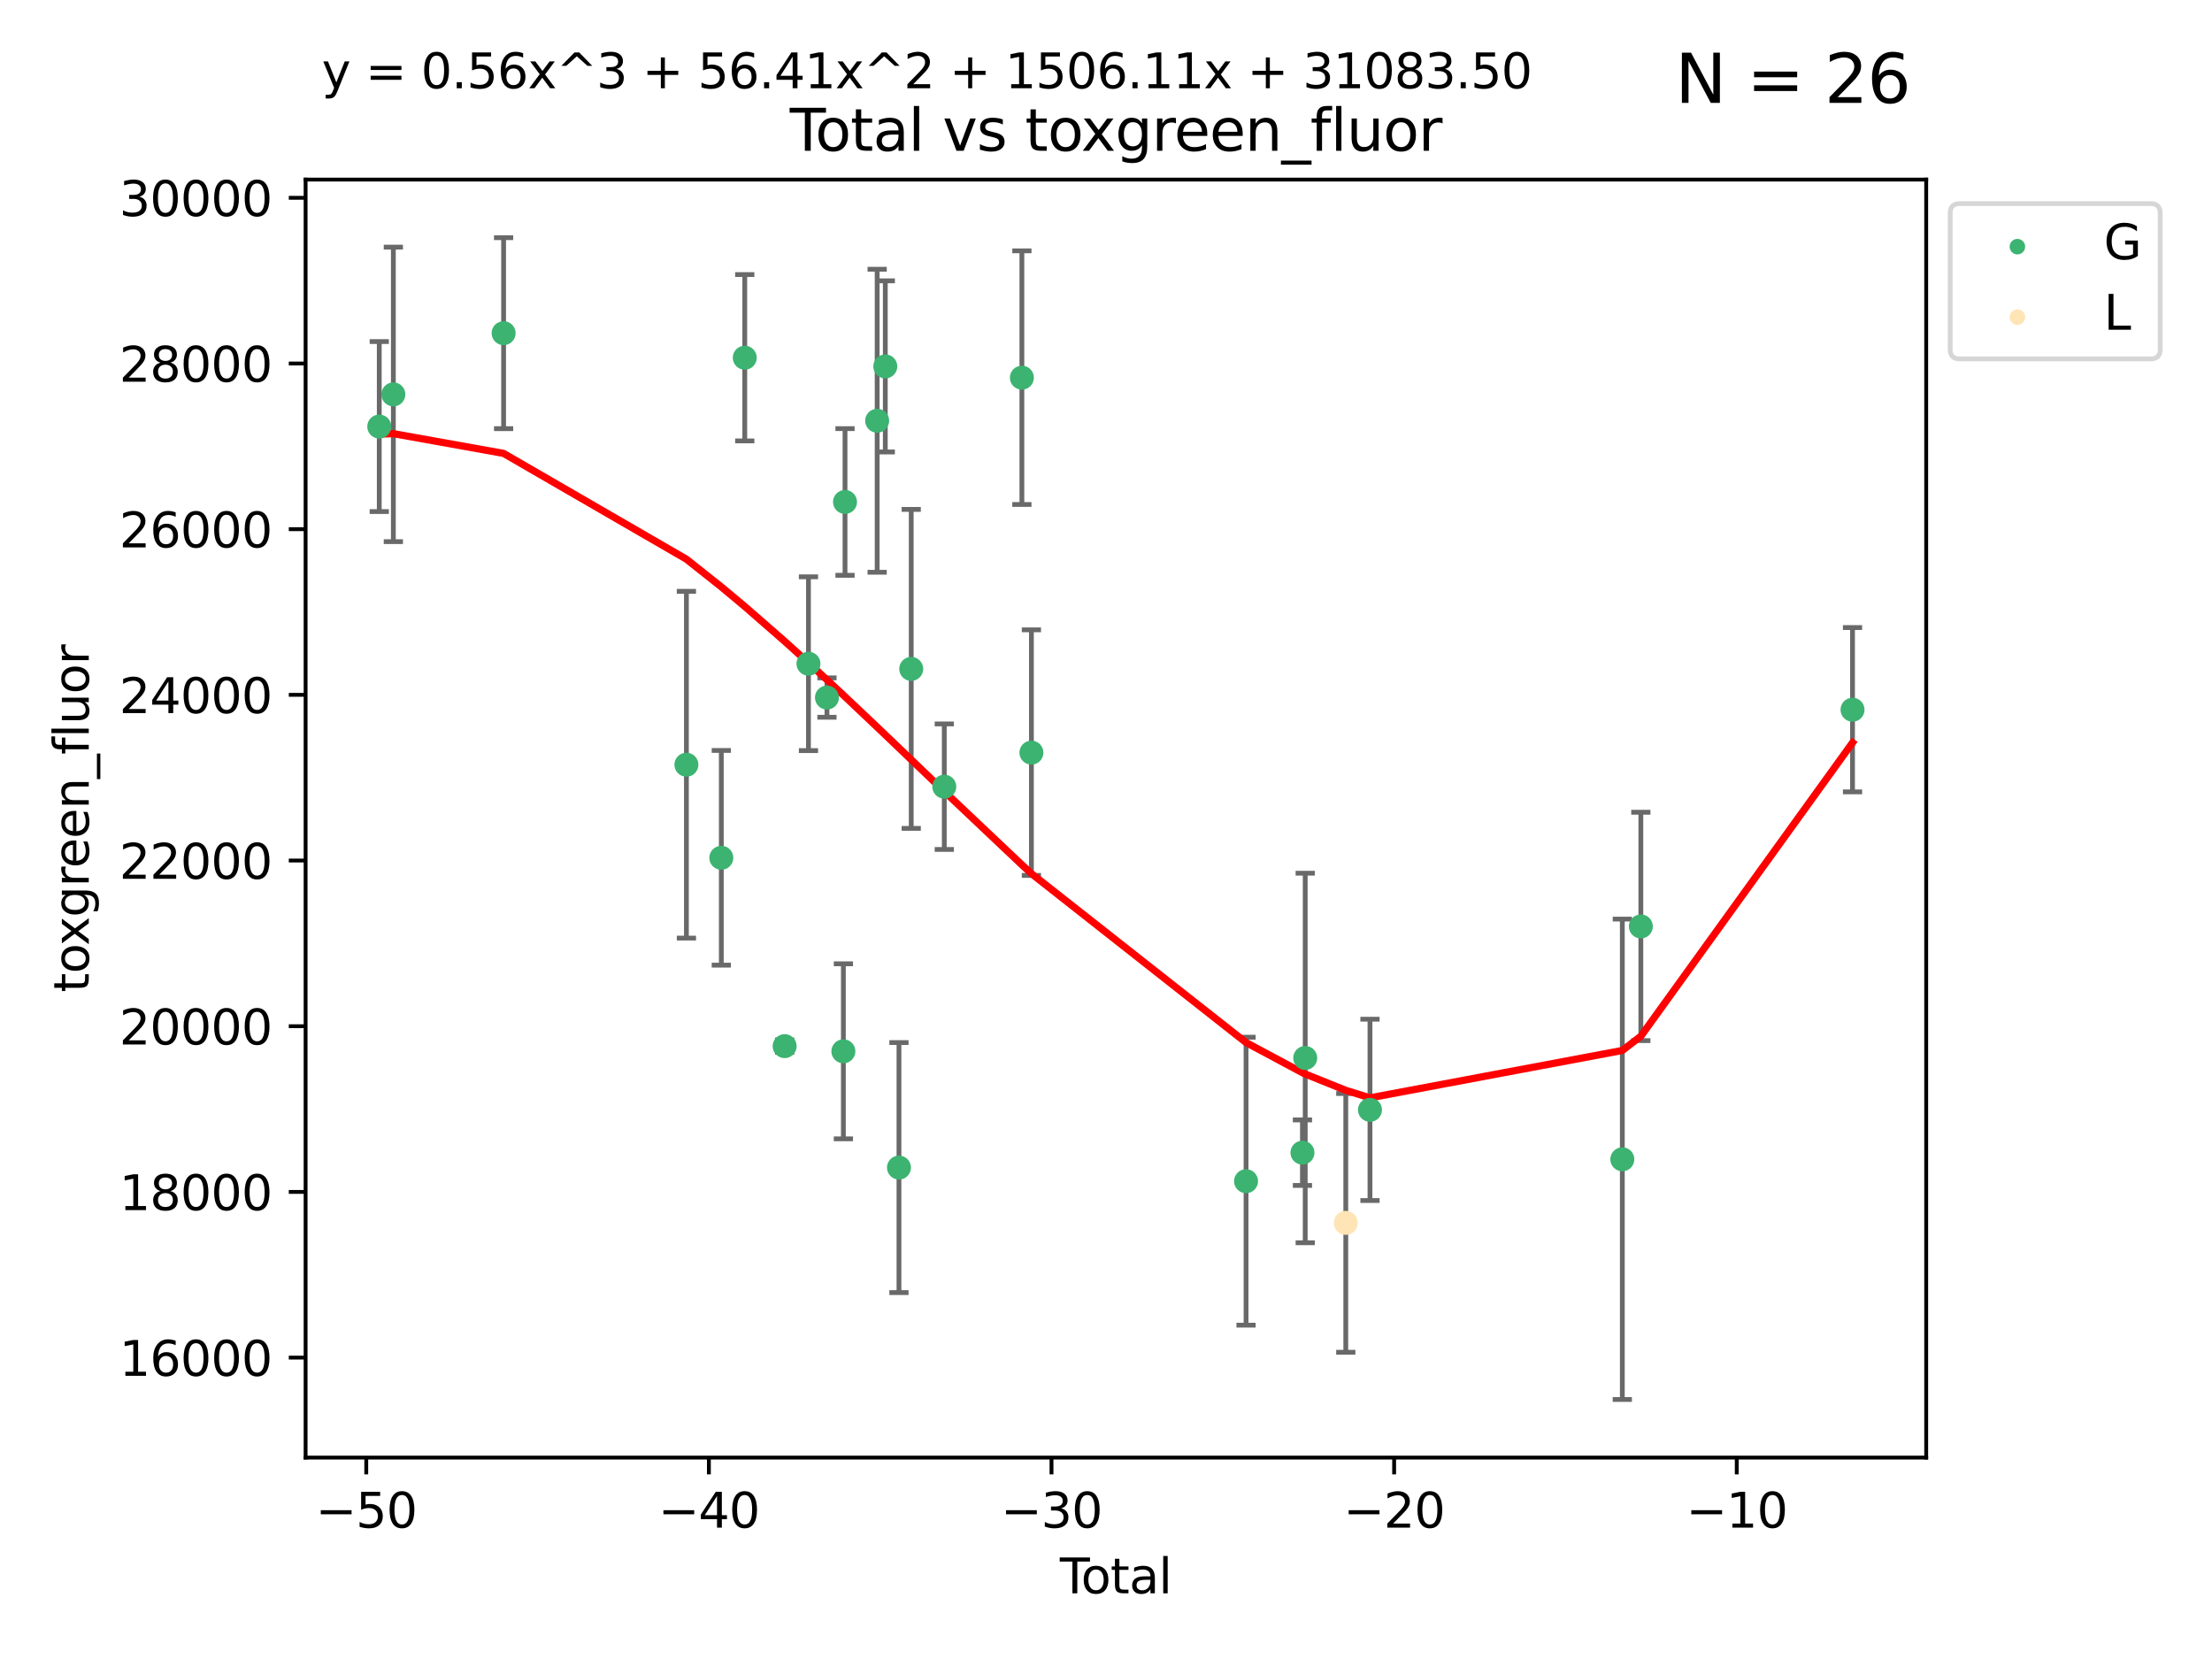 <?xml version="1.0" encoding="utf-8" standalone="no"?>
<!DOCTYPE svg PUBLIC "-//W3C//DTD SVG 1.1//EN"
  "http://www.w3.org/Graphics/SVG/1.1/DTD/svg11.dtd">
<svg xmlns:xlink="http://www.w3.org/1999/xlink" width="460.8pt" height="345.6pt" viewBox="0 0 460.8 345.6" xmlns="http://www.w3.org/2000/svg" version="1.1">
 <defs>
  <style type="text/css">*{stroke-linejoin: round; stroke-linecap: butt}</style>
 </defs>
 <g id="figure_1">
  <g id="patch_1">
   <path d="M 0 345.6 
L 460.8 345.6 
L 460.8 0 
L 0 0 
z
" style="fill: #ffffff"/>
  </g>
  <g id="axes_1">
   <g id="patch_2">
    <path d="M 63.661 303.64 
L 401.26 303.64 
L 401.26 37.411 
L 63.661 37.411 
z
" style="fill: #ffffff"/>
   </g>
   <g id="PathCollection_1">
    <defs>
     <path id="mf3ee0e85c2" d="M 0 1.118 
C 0.297 1.118 0.581 1 0.791 0.791 
C 1 0.581 1.118 0.297 1.118 0 
C 1.118 -0.297 1 -0.581 0.791 -0.791 
C 0.581 -1 0.297 -1.118 0 -1.118 
C -0.297 -1.118 -0.581 -1 -0.791 -0.791 
C -1 -0.581 -1.118 -0.297 -1.118 0 
C -1.118 0.297 -1 0.581 -0.791 0.791 
C -0.581 1 -0.297 1.118 0 1.118 
z
" style="stroke: #3cb371"/>
    </defs>
    <g clip-path="url(#p0cbef13ee3)">
     <use xlink:href="#mf3ee0e85c2" x="79.007" y="88.86" style="fill: #3cb371; stroke: #3cb371"/>
     <use xlink:href="#mf3ee0e85c2" x="81.943" y="82.157" style="fill: #3cb371; stroke: #3cb371"/>
     <use xlink:href="#mf3ee0e85c2" x="104.91" y="69.405" style="fill: #3cb371; stroke: #3cb371"/>
     <use xlink:href="#mf3ee0e85c2" x="142.991" y="159.303" style="fill: #3cb371; stroke: #3cb371"/>
     <use xlink:href="#mf3ee0e85c2" x="150.263" y="178.695" style="fill: #3cb371; stroke: #3cb371"/>
     <use xlink:href="#mf3ee0e85c2" x="155.148" y="74.521" style="fill: #3cb371; stroke: #3cb371"/>
     <use xlink:href="#mf3ee0e85c2" x="163.456" y="217.93" style="fill: #3cb371; stroke: #3cb371"/>
     <use xlink:href="#mf3ee0e85c2" x="168.418" y="138.262" style="fill: #3cb371; stroke: #3cb371"/>
     <use xlink:href="#mf3ee0e85c2" x="172.27" y="145.314" style="fill: #3cb371; stroke: #3cb371"/>
     <use xlink:href="#mf3ee0e85c2" x="175.691" y="219.006" style="fill: #3cb371; stroke: #3cb371"/>
     <use xlink:href="#mf3ee0e85c2" x="176.033" y="104.566" style="fill: #3cb371; stroke: #3cb371"/>
     <use xlink:href="#mf3ee0e85c2" x="182.727" y="87.651" style="fill: #3cb371; stroke: #3cb371"/>
     <use xlink:href="#mf3ee0e85c2" x="184.423" y="76.329" style="fill: #3cb371; stroke: #3cb371"/>
     <use xlink:href="#mf3ee0e85c2" x="187.271" y="243.227" style="fill: #3cb371; stroke: #3cb371"/>
     <use xlink:href="#mf3ee0e85c2" x="189.825" y="139.343" style="fill: #3cb371; stroke: #3cb371"/>
     <use xlink:href="#mf3ee0e85c2" x="196.713" y="163.879" style="fill: #3cb371; stroke: #3cb371"/>
     <use xlink:href="#mf3ee0e85c2" x="212.877" y="78.677" style="fill: #3cb371; stroke: #3cb371"/>
     <use xlink:href="#mf3ee0e85c2" x="214.861" y="156.786" style="fill: #3cb371; stroke: #3cb371"/>
     <use xlink:href="#mf3ee0e85c2" x="259.574" y="246.065" style="fill: #3cb371; stroke: #3cb371"/>
     <use xlink:href="#mf3ee0e85c2" x="271.324" y="240.123" style="fill: #3cb371; stroke: #3cb371"/>
     <use xlink:href="#mf3ee0e85c2" x="271.901" y="220.394" style="fill: #3cb371; stroke: #3cb371"/>
     <use xlink:href="#mf3ee0e85c2" x="285.392" y="231.203" style="fill: #3cb371; stroke: #3cb371"/>
     <use xlink:href="#mf3ee0e85c2" x="337.957" y="241.503" style="fill: #3cb371; stroke: #3cb371"/>
     <use xlink:href="#mf3ee0e85c2" x="341.818" y="192.994" style="fill: #3cb371; stroke: #3cb371"/>
     <use xlink:href="#mf3ee0e85c2" x="385.915" y="147.848" style="fill: #3cb371; stroke: #3cb371"/>
    </g>
   </g>
   <g id="PathCollection_2">
    <defs>
     <path id="m3019ef6176" d="M 0 1.118 
C 0.297 1.118 0.581 1 0.791 0.791 
C 1 0.581 1.118 0.297 1.118 0 
C 1.118 -0.297 1 -0.581 0.791 -0.791 
C 0.581 -1 0.297 -1.118 0 -1.118 
C -0.297 -1.118 -0.581 -1 -0.791 -0.791 
C -1 -0.581 -1.118 -0.297 -1.118 0 
C -1.118 0.297 -1 0.581 -0.791 0.791 
C -0.581 1 -0.297 1.118 0 1.118 
z
" style="stroke: #ffe4b5"/>
    </defs>
    <g clip-path="url(#p0cbef13ee3)">
     <use xlink:href="#m3019ef6176" x="280.353" y="254.744" style="fill: #ffe4b5; stroke: #ffe4b5"/>
    </g>
   </g>
   <g id="matplotlib.axis_1">
    <g id="xtick_1">
     <g id="line2d_1">
      <defs>
       <path id="m9cafb5eb4a" d="M 0 0 
L 0 3.5 
" style="stroke: #000000; stroke-width: 0.8"/>
      </defs>
      <g>
       <use xlink:href="#m9cafb5eb4a" x="76.297" y="303.64" style="stroke: #000000; stroke-width: 0.8"/>
      </g>
     </g>
     <g id="text_1">
      <!-- −50 -->
      <g transform="translate(65.744 318.238)scale(0.1 -0.1)">
       <defs>
        <path id="DejaVuSans-2212" d="M 678 2272 
L 4684 2272 
L 4684 1741 
L 678 1741 
L 678 2272 
z
" transform="scale(0.016)"/>
        <path id="DejaVuSans-35" d="M 691 4666 
L 3169 4666 
L 3169 4134 
L 1269 4134 
L 1269 2991 
Q 1406 3038 1543 3061 
Q 1681 3084 1819 3084 
Q 2600 3084 3056 2656 
Q 3513 2228 3513 1497 
Q 3513 744 3044 326 
Q 2575 -91 1722 -91 
Q 1428 -91 1123 -41 
Q 819 9 494 109 
L 494 744 
Q 775 591 1075 516 
Q 1375 441 1709 441 
Q 2250 441 2565 725 
Q 2881 1009 2881 1497 
Q 2881 1984 2565 2268 
Q 2250 2553 1709 2553 
Q 1456 2553 1204 2497 
Q 953 2441 691 2322 
L 691 4666 
z
" transform="scale(0.016)"/>
        <path id="DejaVuSans-30" d="M 2034 4250 
Q 1547 4250 1301 3770 
Q 1056 3291 1056 2328 
Q 1056 1369 1301 889 
Q 1547 409 2034 409 
Q 2525 409 2770 889 
Q 3016 1369 3016 2328 
Q 3016 3291 2770 3770 
Q 2525 4250 2034 4250 
z
M 2034 4750 
Q 2819 4750 3233 4129 
Q 3647 3509 3647 2328 
Q 3647 1150 3233 529 
Q 2819 -91 2034 -91 
Q 1250 -91 836 529 
Q 422 1150 422 2328 
Q 422 3509 836 4129 
Q 1250 4750 2034 4750 
z
" transform="scale(0.016)"/>
       </defs>
       <use xlink:href="#DejaVuSans-2212"/>
       <use xlink:href="#DejaVuSans-35" x="83.789"/>
       <use xlink:href="#DejaVuSans-30" x="147.412"/>
      </g>
     </g>
    </g>
    <g id="xtick_2">
     <g id="line2d_2">
      <g>
       <use xlink:href="#m9cafb5eb4a" x="147.672" y="303.64" style="stroke: #000000; stroke-width: 0.8"/>
      </g>
     </g>
     <g id="text_2">
      <!-- −40 -->
      <g transform="translate(137.119 318.238)scale(0.1 -0.1)">
       <defs>
        <path id="DejaVuSans-34" d="M 2419 4116 
L 825 1625 
L 2419 1625 
L 2419 4116 
z
M 2253 4666 
L 3047 4666 
L 3047 1625 
L 3713 1625 
L 3713 1100 
L 3047 1100 
L 3047 0 
L 2419 0 
L 2419 1100 
L 313 1100 
L 313 1709 
L 2253 4666 
z
" transform="scale(0.016)"/>
       </defs>
       <use xlink:href="#DejaVuSans-2212"/>
       <use xlink:href="#DejaVuSans-34" x="83.789"/>
       <use xlink:href="#DejaVuSans-30" x="147.412"/>
      </g>
     </g>
    </g>
    <g id="xtick_3">
     <g id="line2d_3">
      <g>
       <use xlink:href="#m9cafb5eb4a" x="219.047" y="303.64" style="stroke: #000000; stroke-width: 0.8"/>
      </g>
     </g>
     <g id="text_3">
      <!-- −30 -->
      <g transform="translate(208.495 318.238)scale(0.1 -0.1)">
       <defs>
        <path id="DejaVuSans-33" d="M 2597 2516 
Q 3050 2419 3304 2112 
Q 3559 1806 3559 1356 
Q 3559 666 3084 287 
Q 2609 -91 1734 -91 
Q 1441 -91 1130 -33 
Q 819 25 488 141 
L 488 750 
Q 750 597 1062 519 
Q 1375 441 1716 441 
Q 2309 441 2620 675 
Q 2931 909 2931 1356 
Q 2931 1769 2642 2001 
Q 2353 2234 1838 2234 
L 1294 2234 
L 1294 2753 
L 1863 2753 
Q 2328 2753 2575 2939 
Q 2822 3125 2822 3475 
Q 2822 3834 2567 4026 
Q 2313 4219 1838 4219 
Q 1578 4219 1281 4162 
Q 984 4106 628 3988 
L 628 4550 
Q 988 4650 1302 4700 
Q 1616 4750 1894 4750 
Q 2613 4750 3031 4423 
Q 3450 4097 3450 3541 
Q 3450 3153 3228 2886 
Q 3006 2619 2597 2516 
z
" transform="scale(0.016)"/>
       </defs>
       <use xlink:href="#DejaVuSans-2212"/>
       <use xlink:href="#DejaVuSans-33" x="83.789"/>
       <use xlink:href="#DejaVuSans-30" x="147.412"/>
      </g>
     </g>
    </g>
    <g id="xtick_4">
     <g id="line2d_4">
      <g>
       <use xlink:href="#m9cafb5eb4a" x="290.422" y="303.64" style="stroke: #000000; stroke-width: 0.8"/>
      </g>
     </g>
     <g id="text_4">
      <!-- −20 -->
      <g transform="translate(279.87 318.238)scale(0.1 -0.1)">
       <defs>
        <path id="DejaVuSans-32" d="M 1228 531 
L 3431 531 
L 3431 0 
L 469 0 
L 469 531 
Q 828 903 1448 1529 
Q 2069 2156 2228 2338 
Q 2531 2678 2651 2914 
Q 2772 3150 2772 3378 
Q 2772 3750 2511 3984 
Q 2250 4219 1831 4219 
Q 1534 4219 1204 4116 
Q 875 4013 500 3803 
L 500 4441 
Q 881 4594 1212 4672 
Q 1544 4750 1819 4750 
Q 2544 4750 2975 4387 
Q 3406 4025 3406 3419 
Q 3406 3131 3298 2873 
Q 3191 2616 2906 2266 
Q 2828 2175 2409 1742 
Q 1991 1309 1228 531 
z
" transform="scale(0.016)"/>
       </defs>
       <use xlink:href="#DejaVuSans-2212"/>
       <use xlink:href="#DejaVuSans-32" x="83.789"/>
       <use xlink:href="#DejaVuSans-30" x="147.412"/>
      </g>
     </g>
    </g>
    <g id="xtick_5">
     <g id="line2d_5">
      <g>
       <use xlink:href="#m9cafb5eb4a" x="361.797" y="303.64" style="stroke: #000000; stroke-width: 0.8"/>
      </g>
     </g>
     <g id="text_5">
      <!-- −10 -->
      <g transform="translate(351.245 318.238)scale(0.1 -0.1)">
       <defs>
        <path id="DejaVuSans-31" d="M 794 531 
L 1825 531 
L 1825 4091 
L 703 3866 
L 703 4441 
L 1819 4666 
L 2450 4666 
L 2450 531 
L 3481 531 
L 3481 0 
L 794 0 
L 794 531 
z
" transform="scale(0.016)"/>
       </defs>
       <use xlink:href="#DejaVuSans-2212"/>
       <use xlink:href="#DejaVuSans-31" x="83.789"/>
       <use xlink:href="#DejaVuSans-30" x="147.412"/>
      </g>
     </g>
    </g>
    <g id="text_6">
     <!-- Total -->
     <g transform="translate(220.784 331.917)scale(0.1 -0.1)">
      <defs>
       <path id="DejaVuSans-54" d="M -19 4666 
L 3928 4666 
L 3928 4134 
L 2272 4134 
L 2272 0 
L 1638 0 
L 1638 4134 
L -19 4134 
L -19 4666 
z
" transform="scale(0.016)"/>
       <path id="DejaVuSans-6f" d="M 1959 3097 
Q 1497 3097 1228 2736 
Q 959 2375 959 1747 
Q 959 1119 1226 758 
Q 1494 397 1959 397 
Q 2419 397 2687 759 
Q 2956 1122 2956 1747 
Q 2956 2369 2687 2733 
Q 2419 3097 1959 3097 
z
M 1959 3584 
Q 2709 3584 3137 3096 
Q 3566 2609 3566 1747 
Q 3566 888 3137 398 
Q 2709 -91 1959 -91 
Q 1206 -91 779 398 
Q 353 888 353 1747 
Q 353 2609 779 3096 
Q 1206 3584 1959 3584 
z
" transform="scale(0.016)"/>
       <path id="DejaVuSans-74" d="M 1172 4494 
L 1172 3500 
L 2356 3500 
L 2356 3053 
L 1172 3053 
L 1172 1153 
Q 1172 725 1289 603 
Q 1406 481 1766 481 
L 2356 481 
L 2356 0 
L 1766 0 
Q 1100 0 847 248 
Q 594 497 594 1153 
L 594 3053 
L 172 3053 
L 172 3500 
L 594 3500 
L 594 4494 
L 1172 4494 
z
" transform="scale(0.016)"/>
       <path id="DejaVuSans-61" d="M 2194 1759 
Q 1497 1759 1228 1600 
Q 959 1441 959 1056 
Q 959 750 1161 570 
Q 1363 391 1709 391 
Q 2188 391 2477 730 
Q 2766 1069 2766 1631 
L 2766 1759 
L 2194 1759 
z
M 3341 1997 
L 3341 0 
L 2766 0 
L 2766 531 
Q 2569 213 2275 61 
Q 1981 -91 1556 -91 
Q 1019 -91 701 211 
Q 384 513 384 1019 
Q 384 1609 779 1909 
Q 1175 2209 1959 2209 
L 2766 2209 
L 2766 2266 
Q 2766 2663 2505 2880 
Q 2244 3097 1772 3097 
Q 1472 3097 1187 3025 
Q 903 2953 641 2809 
L 641 3341 
Q 956 3463 1253 3523 
Q 1550 3584 1831 3584 
Q 2591 3584 2966 3190 
Q 3341 2797 3341 1997 
z
" transform="scale(0.016)"/>
       <path id="DejaVuSans-6c" d="M 603 4863 
L 1178 4863 
L 1178 0 
L 603 0 
L 603 4863 
z
" transform="scale(0.016)"/>
      </defs>
      <use xlink:href="#DejaVuSans-54"/>
      <use xlink:href="#DejaVuSans-6f" x="44.084"/>
      <use xlink:href="#DejaVuSans-74" x="105.266"/>
      <use xlink:href="#DejaVuSans-61" x="144.475"/>
      <use xlink:href="#DejaVuSans-6c" x="205.754"/>
     </g>
    </g>
   </g>
   <g id="matplotlib.axis_2">
    <g id="ytick_1">
     <g id="line2d_6">
      <defs>
       <path id="m3eb599ffef" d="M 0 0 
L -3.5 0 
" style="stroke: #000000; stroke-width: 0.8"/>
      </defs>
      <g>
       <use xlink:href="#m3eb599ffef" x="63.661" y="282.81" style="stroke: #000000; stroke-width: 0.8"/>
      </g>
     </g>
     <g id="text_7">
      <!-- 16000 -->
      <g transform="translate(24.849 286.609)scale(0.1 -0.1)">
       <defs>
        <path id="DejaVuSans-36" d="M 2113 2584 
Q 1688 2584 1439 2293 
Q 1191 2003 1191 1497 
Q 1191 994 1439 701 
Q 1688 409 2113 409 
Q 2538 409 2786 701 
Q 3034 994 3034 1497 
Q 3034 2003 2786 2293 
Q 2538 2584 2113 2584 
z
M 3366 4563 
L 3366 3988 
Q 3128 4100 2886 4159 
Q 2644 4219 2406 4219 
Q 1781 4219 1451 3797 
Q 1122 3375 1075 2522 
Q 1259 2794 1537 2939 
Q 1816 3084 2150 3084 
Q 2853 3084 3261 2657 
Q 3669 2231 3669 1497 
Q 3669 778 3244 343 
Q 2819 -91 2113 -91 
Q 1303 -91 875 529 
Q 447 1150 447 2328 
Q 447 3434 972 4092 
Q 1497 4750 2381 4750 
Q 2619 4750 2861 4703 
Q 3103 4656 3366 4563 
z
" transform="scale(0.016)"/>
       </defs>
       <use xlink:href="#DejaVuSans-31"/>
       <use xlink:href="#DejaVuSans-36" x="63.623"/>
       <use xlink:href="#DejaVuSans-30" x="127.246"/>
       <use xlink:href="#DejaVuSans-30" x="190.869"/>
       <use xlink:href="#DejaVuSans-30" x="254.492"/>
      </g>
     </g>
    </g>
    <g id="ytick_2">
     <g id="line2d_7">
      <g>
       <use xlink:href="#m3eb599ffef" x="63.661" y="248.295" style="stroke: #000000; stroke-width: 0.8"/>
      </g>
     </g>
     <g id="text_8">
      <!-- 18000 -->
      <g transform="translate(24.849 252.094)scale(0.1 -0.1)">
       <defs>
        <path id="DejaVuSans-38" d="M 2034 2216 
Q 1584 2216 1326 1975 
Q 1069 1734 1069 1313 
Q 1069 891 1326 650 
Q 1584 409 2034 409 
Q 2484 409 2743 651 
Q 3003 894 3003 1313 
Q 3003 1734 2745 1975 
Q 2488 2216 2034 2216 
z
M 1403 2484 
Q 997 2584 770 2862 
Q 544 3141 544 3541 
Q 544 4100 942 4425 
Q 1341 4750 2034 4750 
Q 2731 4750 3128 4425 
Q 3525 4100 3525 3541 
Q 3525 3141 3298 2862 
Q 3072 2584 2669 2484 
Q 3125 2378 3379 2068 
Q 3634 1759 3634 1313 
Q 3634 634 3220 271 
Q 2806 -91 2034 -91 
Q 1263 -91 848 271 
Q 434 634 434 1313 
Q 434 1759 690 2068 
Q 947 2378 1403 2484 
z
M 1172 3481 
Q 1172 3119 1398 2916 
Q 1625 2713 2034 2713 
Q 2441 2713 2670 2916 
Q 2900 3119 2900 3481 
Q 2900 3844 2670 4047 
Q 2441 4250 2034 4250 
Q 1625 4250 1398 4047 
Q 1172 3844 1172 3481 
z
" transform="scale(0.016)"/>
       </defs>
       <use xlink:href="#DejaVuSans-31"/>
       <use xlink:href="#DejaVuSans-38" x="63.623"/>
       <use xlink:href="#DejaVuSans-30" x="127.246"/>
       <use xlink:href="#DejaVuSans-30" x="190.869"/>
       <use xlink:href="#DejaVuSans-30" x="254.492"/>
      </g>
     </g>
    </g>
    <g id="ytick_3">
     <g id="line2d_8">
      <g>
       <use xlink:href="#m3eb599ffef" x="63.661" y="213.78" style="stroke: #000000; stroke-width: 0.8"/>
      </g>
     </g>
     <g id="text_9">
      <!-- 20000 -->
      <g transform="translate(24.849 217.579)scale(0.1 -0.1)">
       <use xlink:href="#DejaVuSans-32"/>
       <use xlink:href="#DejaVuSans-30" x="63.623"/>
       <use xlink:href="#DejaVuSans-30" x="127.246"/>
       <use xlink:href="#DejaVuSans-30" x="190.869"/>
       <use xlink:href="#DejaVuSans-30" x="254.492"/>
      </g>
     </g>
    </g>
    <g id="ytick_4">
     <g id="line2d_9">
      <g>
       <use xlink:href="#m3eb599ffef" x="63.661" y="179.265" style="stroke: #000000; stroke-width: 0.8"/>
      </g>
     </g>
     <g id="text_10">
      <!-- 22000 -->
      <g transform="translate(24.849 183.064)scale(0.1 -0.1)">
       <use xlink:href="#DejaVuSans-32"/>
       <use xlink:href="#DejaVuSans-32" x="63.623"/>
       <use xlink:href="#DejaVuSans-30" x="127.246"/>
       <use xlink:href="#DejaVuSans-30" x="190.869"/>
       <use xlink:href="#DejaVuSans-30" x="254.492"/>
      </g>
     </g>
    </g>
    <g id="ytick_5">
     <g id="line2d_10">
      <g>
       <use xlink:href="#m3eb599ffef" x="63.661" y="144.75" style="stroke: #000000; stroke-width: 0.8"/>
      </g>
     </g>
     <g id="text_11">
      <!-- 24000 -->
      <g transform="translate(24.849 148.549)scale(0.1 -0.1)">
       <use xlink:href="#DejaVuSans-32"/>
       <use xlink:href="#DejaVuSans-34" x="63.623"/>
       <use xlink:href="#DejaVuSans-30" x="127.246"/>
       <use xlink:href="#DejaVuSans-30" x="190.869"/>
       <use xlink:href="#DejaVuSans-30" x="254.492"/>
      </g>
     </g>
    </g>
    <g id="ytick_6">
     <g id="line2d_11">
      <g>
       <use xlink:href="#m3eb599ffef" x="63.661" y="110.235" style="stroke: #000000; stroke-width: 0.8"/>
      </g>
     </g>
     <g id="text_12">
      <!-- 26000 -->
      <g transform="translate(24.849 114.034)scale(0.1 -0.1)">
       <use xlink:href="#DejaVuSans-32"/>
       <use xlink:href="#DejaVuSans-36" x="63.623"/>
       <use xlink:href="#DejaVuSans-30" x="127.246"/>
       <use xlink:href="#DejaVuSans-30" x="190.869"/>
       <use xlink:href="#DejaVuSans-30" x="254.492"/>
      </g>
     </g>
    </g>
    <g id="ytick_7">
     <g id="line2d_12">
      <g>
       <use xlink:href="#m3eb599ffef" x="63.661" y="75.72" style="stroke: #000000; stroke-width: 0.8"/>
      </g>
     </g>
     <g id="text_13">
      <!-- 28000 -->
      <g transform="translate(24.849 79.519)scale(0.1 -0.1)">
       <use xlink:href="#DejaVuSans-32"/>
       <use xlink:href="#DejaVuSans-38" x="63.623"/>
       <use xlink:href="#DejaVuSans-30" x="127.246"/>
       <use xlink:href="#DejaVuSans-30" x="190.869"/>
       <use xlink:href="#DejaVuSans-30" x="254.492"/>
      </g>
     </g>
    </g>
    <g id="ytick_8">
     <g id="line2d_13">
      <g>
       <use xlink:href="#m3eb599ffef" x="63.661" y="41.205" style="stroke: #000000; stroke-width: 0.8"/>
      </g>
     </g>
     <g id="text_14">
      <!-- 30000 -->
      <g transform="translate(24.849 45.004)scale(0.1 -0.1)">
       <use xlink:href="#DejaVuSans-33"/>
       <use xlink:href="#DejaVuSans-30" x="63.623"/>
       <use xlink:href="#DejaVuSans-30" x="127.246"/>
       <use xlink:href="#DejaVuSans-30" x="190.869"/>
       <use xlink:href="#DejaVuSans-30" x="254.492"/>
      </g>
     </g>
    </g>
    <g id="text_15">
     <!-- toxgreen_fluor -->
     <g transform="translate(18.491 206.72)rotate(-90)scale(0.1 -0.1)">
      <defs>
       <path id="DejaVuSans-78" d="M 3513 3500 
L 2247 1797 
L 3578 0 
L 2900 0 
L 1881 1375 
L 863 0 
L 184 0 
L 1544 1831 
L 300 3500 
L 978 3500 
L 1906 2253 
L 2834 3500 
L 3513 3500 
z
" transform="scale(0.016)"/>
       <path id="DejaVuSans-67" d="M 2906 1791 
Q 2906 2416 2648 2759 
Q 2391 3103 1925 3103 
Q 1463 3103 1205 2759 
Q 947 2416 947 1791 
Q 947 1169 1205 825 
Q 1463 481 1925 481 
Q 2391 481 2648 825 
Q 2906 1169 2906 1791 
z
M 3481 434 
Q 3481 -459 3084 -895 
Q 2688 -1331 1869 -1331 
Q 1566 -1331 1297 -1286 
Q 1028 -1241 775 -1147 
L 775 -588 
Q 1028 -725 1275 -790 
Q 1522 -856 1778 -856 
Q 2344 -856 2625 -561 
Q 2906 -266 2906 331 
L 2906 616 
Q 2728 306 2450 153 
Q 2172 0 1784 0 
Q 1141 0 747 490 
Q 353 981 353 1791 
Q 353 2603 747 3093 
Q 1141 3584 1784 3584 
Q 2172 3584 2450 3431 
Q 2728 3278 2906 2969 
L 2906 3500 
L 3481 3500 
L 3481 434 
z
" transform="scale(0.016)"/>
       <path id="DejaVuSans-72" d="M 2631 2963 
Q 2534 3019 2420 3045 
Q 2306 3072 2169 3072 
Q 1681 3072 1420 2755 
Q 1159 2438 1159 1844 
L 1159 0 
L 581 0 
L 581 3500 
L 1159 3500 
L 1159 2956 
Q 1341 3275 1631 3429 
Q 1922 3584 2338 3584 
Q 2397 3584 2469 3576 
Q 2541 3569 2628 3553 
L 2631 2963 
z
" transform="scale(0.016)"/>
       <path id="DejaVuSans-65" d="M 3597 1894 
L 3597 1613 
L 953 1613 
Q 991 1019 1311 708 
Q 1631 397 2203 397 
Q 2534 397 2845 478 
Q 3156 559 3463 722 
L 3463 178 
Q 3153 47 2828 -22 
Q 2503 -91 2169 -91 
Q 1331 -91 842 396 
Q 353 884 353 1716 
Q 353 2575 817 3079 
Q 1281 3584 2069 3584 
Q 2775 3584 3186 3129 
Q 3597 2675 3597 1894 
z
M 3022 2063 
Q 3016 2534 2758 2815 
Q 2500 3097 2075 3097 
Q 1594 3097 1305 2825 
Q 1016 2553 972 2059 
L 3022 2063 
z
" transform="scale(0.016)"/>
       <path id="DejaVuSans-6e" d="M 3513 2113 
L 3513 0 
L 2938 0 
L 2938 2094 
Q 2938 2591 2744 2837 
Q 2550 3084 2163 3084 
Q 1697 3084 1428 2787 
Q 1159 2491 1159 1978 
L 1159 0 
L 581 0 
L 581 3500 
L 1159 3500 
L 1159 2956 
Q 1366 3272 1645 3428 
Q 1925 3584 2291 3584 
Q 2894 3584 3203 3211 
Q 3513 2838 3513 2113 
z
" transform="scale(0.016)"/>
       <path id="DejaVuSans-5f" d="M 3263 -1063 
L 3263 -1509 
L -63 -1509 
L -63 -1063 
L 3263 -1063 
z
" transform="scale(0.016)"/>
       <path id="DejaVuSans-66" d="M 2375 4863 
L 2375 4384 
L 1825 4384 
Q 1516 4384 1395 4259 
Q 1275 4134 1275 3809 
L 1275 3500 
L 2222 3500 
L 2222 3053 
L 1275 3053 
L 1275 0 
L 697 0 
L 697 3053 
L 147 3053 
L 147 3500 
L 697 3500 
L 697 3744 
Q 697 4328 969 4595 
Q 1241 4863 1831 4863 
L 2375 4863 
z
" transform="scale(0.016)"/>
       <path id="DejaVuSans-75" d="M 544 1381 
L 544 3500 
L 1119 3500 
L 1119 1403 
Q 1119 906 1312 657 
Q 1506 409 1894 409 
Q 2359 409 2629 706 
Q 2900 1003 2900 1516 
L 2900 3500 
L 3475 3500 
L 3475 0 
L 2900 0 
L 2900 538 
Q 2691 219 2414 64 
Q 2138 -91 1772 -91 
Q 1169 -91 856 284 
Q 544 659 544 1381 
z
M 1991 3584 
L 1991 3584 
z
" transform="scale(0.016)"/>
      </defs>
      <use xlink:href="#DejaVuSans-74"/>
      <use xlink:href="#DejaVuSans-6f" x="39.209"/>
      <use xlink:href="#DejaVuSans-78" x="97.266"/>
      <use xlink:href="#DejaVuSans-67" x="156.445"/>
      <use xlink:href="#DejaVuSans-72" x="219.922"/>
      <use xlink:href="#DejaVuSans-65" x="258.785"/>
      <use xlink:href="#DejaVuSans-65" x="320.309"/>
      <use xlink:href="#DejaVuSans-6e" x="381.832"/>
      <use xlink:href="#DejaVuSans-5f" x="445.211"/>
      <use xlink:href="#DejaVuSans-66" x="495.211"/>
      <use xlink:href="#DejaVuSans-6c" x="530.416"/>
      <use xlink:href="#DejaVuSans-75" x="558.199"/>
      <use xlink:href="#DejaVuSans-6f" x="621.578"/>
      <use xlink:href="#DejaVuSans-72" x="682.76"/>
     </g>
    </g>
   </g>
   <g id="LineCollection_1">
    <path d="M 79.007 106.568 
L 79.007 71.152 
" clip-path="url(#p0cbef13ee3)" style="fill: none; stroke: #696969"/>
    <path d="M 81.943 112.836 
L 81.943 51.479 
" clip-path="url(#p0cbef13ee3)" style="fill: none; stroke: #696969"/>
    <path d="M 104.91 89.297 
L 104.91 49.513 
" clip-path="url(#p0cbef13ee3)" style="fill: none; stroke: #696969"/>
    <path d="M 142.991 195.42 
L 142.991 123.186 
" clip-path="url(#p0cbef13ee3)" style="fill: none; stroke: #696969"/>
    <path d="M 150.263 201.055 
L 150.263 156.335 
" clip-path="url(#p0cbef13ee3)" style="fill: none; stroke: #696969"/>
    <path d="M 155.148 91.85 
L 155.148 57.192 
" clip-path="url(#p0cbef13ee3)" style="fill: none; stroke: #696969"/>
    <path d="M 163.456 219.222 
L 163.456 216.639 
" clip-path="url(#p0cbef13ee3)" style="fill: none; stroke: #696969"/>
    <path d="M 168.418 156.366 
L 168.418 120.159 
" clip-path="url(#p0cbef13ee3)" style="fill: none; stroke: #696969"/>
    <path d="M 172.27 149.416 
L 172.27 141.212 
" clip-path="url(#p0cbef13ee3)" style="fill: none; stroke: #696969"/>
    <path d="M 175.691 237.238 
L 175.691 200.774 
" clip-path="url(#p0cbef13ee3)" style="fill: none; stroke: #696969"/>
    <path d="M 176.033 119.843 
L 176.033 89.29 
" clip-path="url(#p0cbef13ee3)" style="fill: none; stroke: #696969"/>
    <path d="M 182.727 119.21 
L 182.727 56.092 
" clip-path="url(#p0cbef13ee3)" style="fill: none; stroke: #696969"/>
    <path d="M 184.423 94.152 
L 184.423 58.505 
" clip-path="url(#p0cbef13ee3)" style="fill: none; stroke: #696969"/>
    <path d="M 187.271 269.268 
L 187.271 217.186 
" clip-path="url(#p0cbef13ee3)" style="fill: none; stroke: #696969"/>
    <path d="M 189.825 172.568 
L 189.825 106.119 
" clip-path="url(#p0cbef13ee3)" style="fill: none; stroke: #696969"/>
    <path d="M 196.713 176.957 
L 196.713 150.801 
" clip-path="url(#p0cbef13ee3)" style="fill: none; stroke: #696969"/>
    <path d="M 212.877 105.097 
L 212.877 52.257 
" clip-path="url(#p0cbef13ee3)" style="fill: none; stroke: #696969"/>
    <path d="M 214.861 182.365 
L 214.861 131.207 
" clip-path="url(#p0cbef13ee3)" style="fill: none; stroke: #696969"/>
    <path d="M 259.574 276.057 
L 259.574 216.073 
" clip-path="url(#p0cbef13ee3)" style="fill: none; stroke: #696969"/>
    <path d="M 271.324 246.945 
L 271.324 233.301 
" clip-path="url(#p0cbef13ee3)" style="fill: none; stroke: #696969"/>
    <path d="M 271.901 258.887 
L 271.901 181.902 
" clip-path="url(#p0cbef13ee3)" style="fill: none; stroke: #696969"/>
    <path d="M 285.392 250.092 
L 285.392 212.314 
" clip-path="url(#p0cbef13ee3)" style="fill: none; stroke: #696969"/>
    <path d="M 337.957 291.539 
L 337.957 191.467 
" clip-path="url(#p0cbef13ee3)" style="fill: none; stroke: #696969"/>
    <path d="M 341.818 216.78 
L 341.818 169.207 
" clip-path="url(#p0cbef13ee3)" style="fill: none; stroke: #696969"/>
    <path d="M 385.915 164.962 
L 385.915 130.734 
" clip-path="url(#p0cbef13ee3)" style="fill: none; stroke: #696969"/>
   </g>
   <g id="line2d_14">
    <defs>
     <path id="mfd06fffa9a" d="M 2 0 
L -2 -0 
" style="stroke: #696969"/>
    </defs>
    <g clip-path="url(#p0cbef13ee3)">
     <use xlink:href="#mfd06fffa9a" x="79.007" y="106.568" style="fill: #696969; stroke: #696969"/>
     <use xlink:href="#mfd06fffa9a" x="81.943" y="112.836" style="fill: #696969; stroke: #696969"/>
     <use xlink:href="#mfd06fffa9a" x="104.91" y="89.297" style="fill: #696969; stroke: #696969"/>
     <use xlink:href="#mfd06fffa9a" x="142.991" y="195.42" style="fill: #696969; stroke: #696969"/>
     <use xlink:href="#mfd06fffa9a" x="150.263" y="201.055" style="fill: #696969; stroke: #696969"/>
     <use xlink:href="#mfd06fffa9a" x="155.148" y="91.85" style="fill: #696969; stroke: #696969"/>
     <use xlink:href="#mfd06fffa9a" x="163.456" y="219.222" style="fill: #696969; stroke: #696969"/>
     <use xlink:href="#mfd06fffa9a" x="168.418" y="156.366" style="fill: #696969; stroke: #696969"/>
     <use xlink:href="#mfd06fffa9a" x="172.27" y="149.416" style="fill: #696969; stroke: #696969"/>
     <use xlink:href="#mfd06fffa9a" x="175.691" y="237.238" style="fill: #696969; stroke: #696969"/>
     <use xlink:href="#mfd06fffa9a" x="176.033" y="119.843" style="fill: #696969; stroke: #696969"/>
     <use xlink:href="#mfd06fffa9a" x="182.727" y="119.21" style="fill: #696969; stroke: #696969"/>
     <use xlink:href="#mfd06fffa9a" x="184.423" y="94.152" style="fill: #696969; stroke: #696969"/>
     <use xlink:href="#mfd06fffa9a" x="187.271" y="269.268" style="fill: #696969; stroke: #696969"/>
     <use xlink:href="#mfd06fffa9a" x="189.825" y="172.568" style="fill: #696969; stroke: #696969"/>
     <use xlink:href="#mfd06fffa9a" x="196.713" y="176.957" style="fill: #696969; stroke: #696969"/>
     <use xlink:href="#mfd06fffa9a" x="212.877" y="105.097" style="fill: #696969; stroke: #696969"/>
     <use xlink:href="#mfd06fffa9a" x="214.861" y="182.365" style="fill: #696969; stroke: #696969"/>
     <use xlink:href="#mfd06fffa9a" x="259.574" y="276.057" style="fill: #696969; stroke: #696969"/>
     <use xlink:href="#mfd06fffa9a" x="271.324" y="246.945" style="fill: #696969; stroke: #696969"/>
     <use xlink:href="#mfd06fffa9a" x="271.901" y="258.887" style="fill: #696969; stroke: #696969"/>
     <use xlink:href="#mfd06fffa9a" x="285.392" y="250.092" style="fill: #696969; stroke: #696969"/>
     <use xlink:href="#mfd06fffa9a" x="337.957" y="291.539" style="fill: #696969; stroke: #696969"/>
     <use xlink:href="#mfd06fffa9a" x="341.818" y="216.78" style="fill: #696969; stroke: #696969"/>
     <use xlink:href="#mfd06fffa9a" x="385.915" y="164.962" style="fill: #696969; stroke: #696969"/>
    </g>
   </g>
   <g id="line2d_15">
    <g clip-path="url(#p0cbef13ee3)">
     <use xlink:href="#mfd06fffa9a" x="79.007" y="71.152" style="fill: #696969; stroke: #696969"/>
     <use xlink:href="#mfd06fffa9a" x="81.943" y="51.479" style="fill: #696969; stroke: #696969"/>
     <use xlink:href="#mfd06fffa9a" x="104.91" y="49.513" style="fill: #696969; stroke: #696969"/>
     <use xlink:href="#mfd06fffa9a" x="142.991" y="123.186" style="fill: #696969; stroke: #696969"/>
     <use xlink:href="#mfd06fffa9a" x="150.263" y="156.335" style="fill: #696969; stroke: #696969"/>
     <use xlink:href="#mfd06fffa9a" x="155.148" y="57.192" style="fill: #696969; stroke: #696969"/>
     <use xlink:href="#mfd06fffa9a" x="163.456" y="216.639" style="fill: #696969; stroke: #696969"/>
     <use xlink:href="#mfd06fffa9a" x="168.418" y="120.159" style="fill: #696969; stroke: #696969"/>
     <use xlink:href="#mfd06fffa9a" x="172.27" y="141.212" style="fill: #696969; stroke: #696969"/>
     <use xlink:href="#mfd06fffa9a" x="175.691" y="200.774" style="fill: #696969; stroke: #696969"/>
     <use xlink:href="#mfd06fffa9a" x="176.033" y="89.29" style="fill: #696969; stroke: #696969"/>
     <use xlink:href="#mfd06fffa9a" x="182.727" y="56.092" style="fill: #696969; stroke: #696969"/>
     <use xlink:href="#mfd06fffa9a" x="184.423" y="58.505" style="fill: #696969; stroke: #696969"/>
     <use xlink:href="#mfd06fffa9a" x="187.271" y="217.186" style="fill: #696969; stroke: #696969"/>
     <use xlink:href="#mfd06fffa9a" x="189.825" y="106.119" style="fill: #696969; stroke: #696969"/>
     <use xlink:href="#mfd06fffa9a" x="196.713" y="150.801" style="fill: #696969; stroke: #696969"/>
     <use xlink:href="#mfd06fffa9a" x="212.877" y="52.257" style="fill: #696969; stroke: #696969"/>
     <use xlink:href="#mfd06fffa9a" x="214.861" y="131.207" style="fill: #696969; stroke: #696969"/>
     <use xlink:href="#mfd06fffa9a" x="259.574" y="216.073" style="fill: #696969; stroke: #696969"/>
     <use xlink:href="#mfd06fffa9a" x="271.324" y="233.301" style="fill: #696969; stroke: #696969"/>
     <use xlink:href="#mfd06fffa9a" x="271.901" y="181.902" style="fill: #696969; stroke: #696969"/>
     <use xlink:href="#mfd06fffa9a" x="285.392" y="212.314" style="fill: #696969; stroke: #696969"/>
     <use xlink:href="#mfd06fffa9a" x="337.957" y="191.467" style="fill: #696969; stroke: #696969"/>
     <use xlink:href="#mfd06fffa9a" x="341.818" y="169.207" style="fill: #696969; stroke: #696969"/>
     <use xlink:href="#mfd06fffa9a" x="385.915" y="130.734" style="fill: #696969; stroke: #696969"/>
    </g>
   </g>
   <g id="LineCollection_2">
    <path d="M 280.353 281.693 
L 280.353 227.796 
" clip-path="url(#p0cbef13ee3)" style="fill: none; stroke: #696969"/>
   </g>
   <g id="line2d_16">
    <g clip-path="url(#p0cbef13ee3)">
     <use xlink:href="#mfd06fffa9a" x="280.353" y="281.693" style="fill: #696969; stroke: #696969"/>
    </g>
   </g>
   <g id="line2d_17">
    <g clip-path="url(#p0cbef13ee3)">
     <use xlink:href="#mfd06fffa9a" x="280.353" y="227.796" style="fill: #696969; stroke: #696969"/>
    </g>
   </g>
   <g id="line2d_18">
    <path d="M 79.007 90.436 
L 81.943 90.336 
L 104.91 94.453 
L 142.991 116.489 
L 150.263 122.258 
L 155.148 126.336 
L 163.456 133.585 
L 168.418 138.073 
L 172.27 141.621 
L 175.691 144.813 
L 176.033 145.133 
L 182.727 151.467 
L 184.423 153.085 
L 187.271 155.808 
L 189.825 158.257 
L 196.713 164.865 
L 212.877 180.155 
L 214.861 181.987 
L 259.574 217.18 
L 271.324 223.469 
L 271.901 223.735 
L 280.353 227.139 
L 285.392 228.7 
L 337.957 218.828 
L 341.818 215.867 
L 385.915 154.713 
" clip-path="url(#p0cbef13ee3)" style="fill: none; stroke: #ff0000; stroke-width: 1.5; stroke-linecap: square"/>
   </g>
   <g id="line2d_19">
    <defs>
     <path id="m44d117aa82" d="M 0 2 
C 0.53 2 1.039 1.789 1.414 1.414 
C 1.789 1.039 2 0.53 2 0 
C 2 -0.53 1.789 -1.039 1.414 -1.414 
C 1.039 -1.789 0.53 -2 0 -2 
C -0.53 -2 -1.039 -1.789 -1.414 -1.414 
C -1.789 -1.039 -2 -0.53 -2 0 
C -2 0.53 -1.789 1.039 -1.414 1.414 
C -1.039 1.789 -0.53 2 0 2 
z
" style="stroke: #3cb371"/>
    </defs>
    <g clip-path="url(#p0cbef13ee3)">
     <use xlink:href="#m44d117aa82" x="79.007" y="88.86" style="fill: #3cb371; stroke: #3cb371"/>
     <use xlink:href="#m44d117aa82" x="81.943" y="82.157" style="fill: #3cb371; stroke: #3cb371"/>
     <use xlink:href="#m44d117aa82" x="104.91" y="69.405" style="fill: #3cb371; stroke: #3cb371"/>
     <use xlink:href="#m44d117aa82" x="142.991" y="159.303" style="fill: #3cb371; stroke: #3cb371"/>
     <use xlink:href="#m44d117aa82" x="150.263" y="178.695" style="fill: #3cb371; stroke: #3cb371"/>
     <use xlink:href="#m44d117aa82" x="155.148" y="74.521" style="fill: #3cb371; stroke: #3cb371"/>
     <use xlink:href="#m44d117aa82" x="163.456" y="217.93" style="fill: #3cb371; stroke: #3cb371"/>
     <use xlink:href="#m44d117aa82" x="168.418" y="138.262" style="fill: #3cb371; stroke: #3cb371"/>
     <use xlink:href="#m44d117aa82" x="172.27" y="145.314" style="fill: #3cb371; stroke: #3cb371"/>
     <use xlink:href="#m44d117aa82" x="175.691" y="219.006" style="fill: #3cb371; stroke: #3cb371"/>
     <use xlink:href="#m44d117aa82" x="176.033" y="104.566" style="fill: #3cb371; stroke: #3cb371"/>
     <use xlink:href="#m44d117aa82" x="182.727" y="87.651" style="fill: #3cb371; stroke: #3cb371"/>
     <use xlink:href="#m44d117aa82" x="184.423" y="76.329" style="fill: #3cb371; stroke: #3cb371"/>
     <use xlink:href="#m44d117aa82" x="187.271" y="243.227" style="fill: #3cb371; stroke: #3cb371"/>
     <use xlink:href="#m44d117aa82" x="189.825" y="139.343" style="fill: #3cb371; stroke: #3cb371"/>
     <use xlink:href="#m44d117aa82" x="196.713" y="163.879" style="fill: #3cb371; stroke: #3cb371"/>
     <use xlink:href="#m44d117aa82" x="212.877" y="78.677" style="fill: #3cb371; stroke: #3cb371"/>
     <use xlink:href="#m44d117aa82" x="214.861" y="156.786" style="fill: #3cb371; stroke: #3cb371"/>
     <use xlink:href="#m44d117aa82" x="259.574" y="246.065" style="fill: #3cb371; stroke: #3cb371"/>
     <use xlink:href="#m44d117aa82" x="271.324" y="240.123" style="fill: #3cb371; stroke: #3cb371"/>
     <use xlink:href="#m44d117aa82" x="271.901" y="220.394" style="fill: #3cb371; stroke: #3cb371"/>
     <use xlink:href="#m44d117aa82" x="285.392" y="231.203" style="fill: #3cb371; stroke: #3cb371"/>
     <use xlink:href="#m44d117aa82" x="337.957" y="241.503" style="fill: #3cb371; stroke: #3cb371"/>
     <use xlink:href="#m44d117aa82" x="341.818" y="192.994" style="fill: #3cb371; stroke: #3cb371"/>
     <use xlink:href="#m44d117aa82" x="385.915" y="147.848" style="fill: #3cb371; stroke: #3cb371"/>
    </g>
   </g>
   <g id="line2d_20">
    <defs>
     <path id="m5b6caa66e0" d="M 0 2 
C 0.53 2 1.039 1.789 1.414 1.414 
C 1.789 1.039 2 0.53 2 0 
C 2 -0.53 1.789 -1.039 1.414 -1.414 
C 1.039 -1.789 0.53 -2 0 -2 
C -0.53 -2 -1.039 -1.789 -1.414 -1.414 
C -1.789 -1.039 -2 -0.53 -2 0 
C -2 0.53 -1.789 1.039 -1.414 1.414 
C -1.039 1.789 -0.53 2 0 2 
z
" style="stroke: #ffe4b5"/>
    </defs>
    <g clip-path="url(#p0cbef13ee3)">
     <use xlink:href="#m5b6caa66e0" x="280.353" y="254.744" style="fill: #ffe4b5; stroke: #ffe4b5"/>
    </g>
   </g>
   <g id="patch_3">
    <path d="M 63.661 303.64 
L 63.661 37.411 
" style="fill: none; stroke: #000000; stroke-width: 0.8; stroke-linejoin: miter; stroke-linecap: square"/>
   </g>
   <g id="patch_4">
    <path d="M 401.26 303.64 
L 401.26 37.411 
" style="fill: none; stroke: #000000; stroke-width: 0.8; stroke-linejoin: miter; stroke-linecap: square"/>
   </g>
   <g id="patch_5">
    <path d="M 63.661 303.64 
L 401.26 303.64 
" style="fill: none; stroke: #000000; stroke-width: 0.8; stroke-linejoin: miter; stroke-linecap: square"/>
   </g>
   <g id="patch_6">
    <path d="M 63.661 37.411 
L 401.26 37.411 
" style="fill: none; stroke: #000000; stroke-width: 0.8; stroke-linejoin: miter; stroke-linecap: square"/>
   </g>
   <g id="text_16">
    <!-- N = 26 -->
    <g transform="translate(348.965 21.426)scale(0.14 -0.14)">
     <defs>
      <path id="DejaVuSans-4e" d="M 628 4666 
L 1478 4666 
L 3547 763 
L 3547 4666 
L 4159 4666 
L 4159 0 
L 3309 0 
L 1241 3903 
L 1241 0 
L 628 0 
L 628 4666 
z
" transform="scale(0.016)"/>
      <path id="DejaVuSans-20" transform="scale(0.016)"/>
      <path id="DejaVuSans-3d" d="M 678 2906 
L 4684 2906 
L 4684 2381 
L 678 2381 
L 678 2906 
z
M 678 1631 
L 4684 1631 
L 4684 1100 
L 678 1100 
L 678 1631 
z
" transform="scale(0.016)"/>
     </defs>
     <use xlink:href="#DejaVuSans-4e"/>
     <use xlink:href="#DejaVuSans-20" x="74.805"/>
     <use xlink:href="#DejaVuSans-3d" x="106.592"/>
     <use xlink:href="#DejaVuSans-20" x="190.381"/>
     <use xlink:href="#DejaVuSans-32" x="222.168"/>
     <use xlink:href="#DejaVuSans-36" x="285.791"/>
    </g>
   </g>
   <g id="text_17">
    <!-- y = 0.56x^3 + 56.41x^2 + 1506.11x + 31083.50 -->
    <g transform="translate(67.037 18.387)scale(0.1 -0.1)">
     <defs>
      <path id="DejaVuSans-79" d="M 2059 -325 
Q 1816 -950 1584 -1140 
Q 1353 -1331 966 -1331 
L 506 -1331 
L 506 -850 
L 844 -850 
Q 1081 -850 1212 -737 
Q 1344 -625 1503 -206 
L 1606 56 
L 191 3500 
L 800 3500 
L 1894 763 
L 2988 3500 
L 3597 3500 
L 2059 -325 
z
" transform="scale(0.016)"/>
      <path id="DejaVuSans-2e" d="M 684 794 
L 1344 794 
L 1344 0 
L 684 0 
L 684 794 
z
" transform="scale(0.016)"/>
      <path id="DejaVuSans-5e" d="M 2988 4666 
L 4684 2925 
L 4056 2925 
L 2681 4159 
L 1306 2925 
L 678 2925 
L 2375 4666 
L 2988 4666 
z
" transform="scale(0.016)"/>
      <path id="DejaVuSans-2b" d="M 2944 4013 
L 2944 2272 
L 4684 2272 
L 4684 1741 
L 2944 1741 
L 2944 0 
L 2419 0 
L 2419 1741 
L 678 1741 
L 678 2272 
L 2419 2272 
L 2419 4013 
L 2944 4013 
z
" transform="scale(0.016)"/>
     </defs>
     <use xlink:href="#DejaVuSans-79"/>
     <use xlink:href="#DejaVuSans-20" x="59.18"/>
     <use xlink:href="#DejaVuSans-3d" x="90.967"/>
     <use xlink:href="#DejaVuSans-20" x="174.756"/>
     <use xlink:href="#DejaVuSans-30" x="206.543"/>
     <use xlink:href="#DejaVuSans-2e" x="270.166"/>
     <use xlink:href="#DejaVuSans-35" x="301.953"/>
     <use xlink:href="#DejaVuSans-36" x="365.576"/>
     <use xlink:href="#DejaVuSans-78" x="429.199"/>
     <use xlink:href="#DejaVuSans-5e" x="488.379"/>
     <use xlink:href="#DejaVuSans-33" x="572.168"/>
     <use xlink:href="#DejaVuSans-20" x="635.791"/>
     <use xlink:href="#DejaVuSans-2b" x="667.578"/>
     <use xlink:href="#DejaVuSans-20" x="751.367"/>
     <use xlink:href="#DejaVuSans-35" x="783.154"/>
     <use xlink:href="#DejaVuSans-36" x="846.777"/>
     <use xlink:href="#DejaVuSans-2e" x="910.4"/>
     <use xlink:href="#DejaVuSans-34" x="942.188"/>
     <use xlink:href="#DejaVuSans-31" x="1005.811"/>
     <use xlink:href="#DejaVuSans-78" x="1069.434"/>
     <use xlink:href="#DejaVuSans-5e" x="1128.613"/>
     <use xlink:href="#DejaVuSans-32" x="1212.402"/>
     <use xlink:href="#DejaVuSans-20" x="1276.025"/>
     <use xlink:href="#DejaVuSans-2b" x="1307.812"/>
     <use xlink:href="#DejaVuSans-20" x="1391.602"/>
     <use xlink:href="#DejaVuSans-31" x="1423.389"/>
     <use xlink:href="#DejaVuSans-35" x="1487.012"/>
     <use xlink:href="#DejaVuSans-30" x="1550.635"/>
     <use xlink:href="#DejaVuSans-36" x="1614.258"/>
     <use xlink:href="#DejaVuSans-2e" x="1677.881"/>
     <use xlink:href="#DejaVuSans-31" x="1709.668"/>
     <use xlink:href="#DejaVuSans-31" x="1773.291"/>
     <use xlink:href="#DejaVuSans-78" x="1836.914"/>
     <use xlink:href="#DejaVuSans-20" x="1896.094"/>
     <use xlink:href="#DejaVuSans-2b" x="1927.881"/>
     <use xlink:href="#DejaVuSans-20" x="2011.67"/>
     <use xlink:href="#DejaVuSans-33" x="2043.457"/>
     <use xlink:href="#DejaVuSans-31" x="2107.08"/>
     <use xlink:href="#DejaVuSans-30" x="2170.703"/>
     <use xlink:href="#DejaVuSans-38" x="2234.326"/>
     <use xlink:href="#DejaVuSans-33" x="2297.949"/>
     <use xlink:href="#DejaVuSans-2e" x="2361.572"/>
     <use xlink:href="#DejaVuSans-35" x="2393.359"/>
     <use xlink:href="#DejaVuSans-30" x="2456.982"/>
    </g>
   </g>
   <g id="text_18">
    <!-- Total vs toxgreen_fluor -->
    <g transform="translate(164.525 31.411)scale(0.12 -0.12)">
     <defs>
      <path id="DejaVuSans-76" d="M 191 3500 
L 800 3500 
L 1894 563 
L 2988 3500 
L 3597 3500 
L 2284 0 
L 1503 0 
L 191 3500 
z
" transform="scale(0.016)"/>
      <path id="DejaVuSans-73" d="M 2834 3397 
L 2834 2853 
Q 2591 2978 2328 3040 
Q 2066 3103 1784 3103 
Q 1356 3103 1142 2972 
Q 928 2841 928 2578 
Q 928 2378 1081 2264 
Q 1234 2150 1697 2047 
L 1894 2003 
Q 2506 1872 2764 1633 
Q 3022 1394 3022 966 
Q 3022 478 2636 193 
Q 2250 -91 1575 -91 
Q 1294 -91 989 -36 
Q 684 19 347 128 
L 347 722 
Q 666 556 975 473 
Q 1284 391 1588 391 
Q 1994 391 2212 530 
Q 2431 669 2431 922 
Q 2431 1156 2273 1281 
Q 2116 1406 1581 1522 
L 1381 1569 
Q 847 1681 609 1914 
Q 372 2147 372 2553 
Q 372 3047 722 3315 
Q 1072 3584 1716 3584 
Q 2034 3584 2315 3537 
Q 2597 3491 2834 3397 
z
" transform="scale(0.016)"/>
     </defs>
     <use xlink:href="#DejaVuSans-54"/>
     <use xlink:href="#DejaVuSans-6f" x="44.084"/>
     <use xlink:href="#DejaVuSans-74" x="105.266"/>
     <use xlink:href="#DejaVuSans-61" x="144.475"/>
     <use xlink:href="#DejaVuSans-6c" x="205.754"/>
     <use xlink:href="#DejaVuSans-20" x="233.537"/>
     <use xlink:href="#DejaVuSans-76" x="265.324"/>
     <use xlink:href="#DejaVuSans-73" x="324.504"/>
     <use xlink:href="#DejaVuSans-20" x="376.604"/>
     <use xlink:href="#DejaVuSans-74" x="408.391"/>
     <use xlink:href="#DejaVuSans-6f" x="447.6"/>
     <use xlink:href="#DejaVuSans-78" x="505.656"/>
     <use xlink:href="#DejaVuSans-67" x="564.836"/>
     <use xlink:href="#DejaVuSans-72" x="628.312"/>
     <use xlink:href="#DejaVuSans-65" x="667.176"/>
     <use xlink:href="#DejaVuSans-65" x="728.699"/>
     <use xlink:href="#DejaVuSans-6e" x="790.223"/>
     <use xlink:href="#DejaVuSans-5f" x="853.602"/>
     <use xlink:href="#DejaVuSans-66" x="903.602"/>
     <use xlink:href="#DejaVuSans-6c" x="938.807"/>
     <use xlink:href="#DejaVuSans-75" x="966.59"/>
     <use xlink:href="#DejaVuSans-6f" x="1029.969"/>
     <use xlink:href="#DejaVuSans-72" x="1091.15"/>
    </g>
   </g>
   <g id="legend_1">
    <g id="patch_7">
     <path d="M 408.26 74.767 
L 448.008 74.767 
Q 450.008 74.767 450.008 72.767 
L 450.008 44.411 
Q 450.008 42.411 448.008 42.411 
L 408.26 42.411 
Q 406.26 42.411 406.26 44.411 
L 406.26 72.767 
Q 406.26 74.767 408.26 74.767 
z
" style="fill: #ffffff; opacity: 0.8; stroke: #cccccc; stroke-linejoin: miter"/>
    </g>
    <g id="PathCollection_3">
     <g>
      <use xlink:href="#mf3ee0e85c2" x="420.26" y="51.385" style="fill: #3cb371; stroke: #3cb371"/>
     </g>
    </g>
    <g id="text_19">
     <!-- G -->
     <g transform="translate(438.26 54.01)scale(0.1 -0.1)">
      <defs>
       <path id="DejaVuSans-47" d="M 3809 666 
L 3809 1919 
L 2778 1919 
L 2778 2438 
L 4434 2438 
L 4434 434 
Q 4069 175 3628 42 
Q 3188 -91 2688 -91 
Q 1594 -91 976 548 
Q 359 1188 359 2328 
Q 359 3472 976 4111 
Q 1594 4750 2688 4750 
Q 3144 4750 3555 4637 
Q 3966 4525 4313 4306 
L 4313 3634 
Q 3963 3931 3569 4081 
Q 3175 4231 2741 4231 
Q 1884 4231 1454 3753 
Q 1025 3275 1025 2328 
Q 1025 1384 1454 906 
Q 1884 428 2741 428 
Q 3075 428 3337 486 
Q 3600 544 3809 666 
z
" transform="scale(0.016)"/>
      </defs>
      <use xlink:href="#DejaVuSans-47"/>
     </g>
    </g>
    <g id="PathCollection_4">
     <g>
      <use xlink:href="#m3019ef6176" x="420.26" y="66.063" style="fill: #ffe4b5; stroke: #ffe4b5"/>
     </g>
    </g>
    <g id="text_20">
     <!-- L -->
     <g transform="translate(438.26 68.688)scale(0.1 -0.1)">
      <defs>
       <path id="DejaVuSans-4c" d="M 628 4666 
L 1259 4666 
L 1259 531 
L 3531 531 
L 3531 0 
L 628 0 
L 628 4666 
z
" transform="scale(0.016)"/>
      </defs>
      <use xlink:href="#DejaVuSans-4c"/>
     </g>
    </g>
   </g>
  </g>
 </g>
 <defs>
  <clipPath id="p0cbef13ee3">
   <rect x="63.661" y="37.411" width="337.599" height="266.229"/>
  </clipPath>
 </defs>
</svg>

